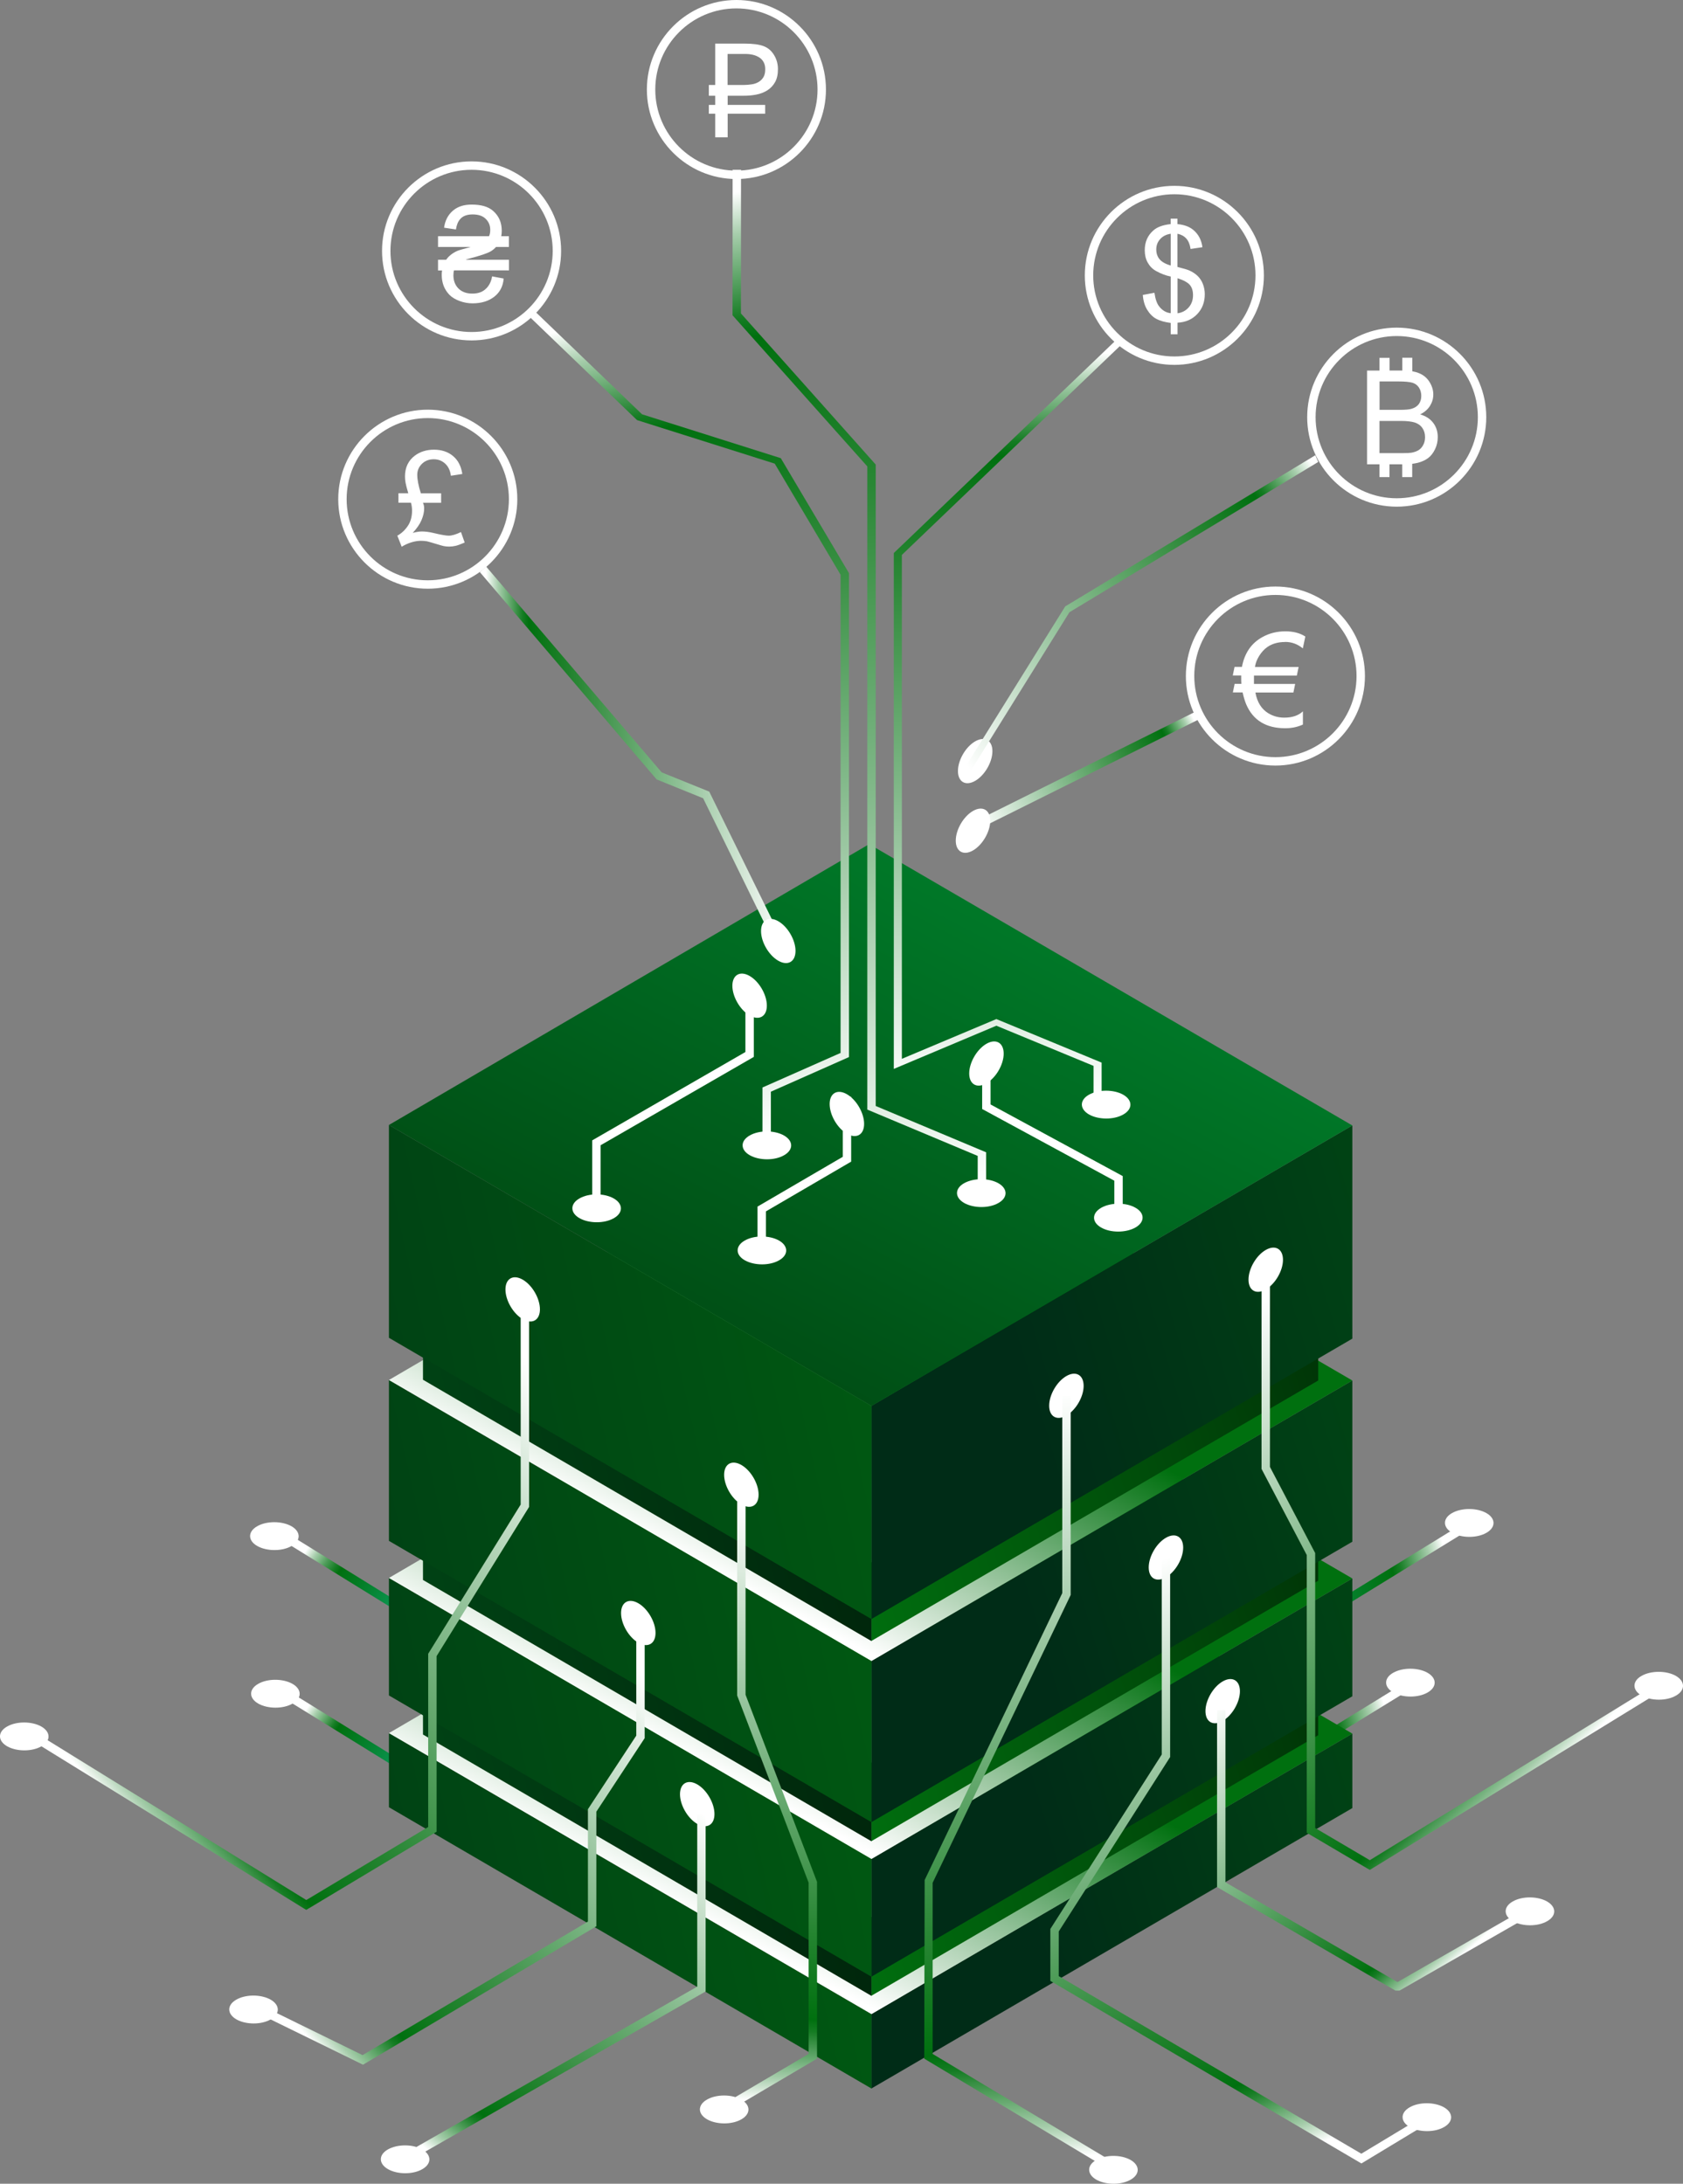 <?xml version="1.0" encoding="UTF-8"?>
<svg id="Layer_1" data-name="Layer 1" xmlns="http://www.w3.org/2000/svg" xmlns:xlink="http://www.w3.org/1999/xlink" viewBox="0 0 200.18 259.8">
  <rect x="0" y="0" width="200.18" height="259.8" fill="#808080" stroke="none"/>
  <defs>
    <style>
      .cls-1 {
        fill: url(#linear-gradient-2);
      }

      .cls-2 {
        fill: #fff;
      }

      .cls-3 {
        fill: url(#linear-gradient-17);
      }

      .cls-4 {
        fill: url(#linear-gradient-15);
      }

      .cls-5 {
        fill: url(#linear-gradient-18);
      }

      .cls-6 {
        fill: url(#linear-gradient-28);
      }

      .cls-7 {
        fill: url(#linear-gradient-14);
      }

      .cls-8 {
        fill: url(#linear-gradient-36);
      }

      .cls-9 {
        fill: url(#linear-gradient-20);
      }

      .cls-10 {
        fill: url(#linear-gradient-6);
      }

      .cls-11 {
        fill: url(#linear-gradient-35);
      }

      .cls-12 {
        fill: url(#linear-gradient-32);
      }

      .cls-13 {
        fill: url(#linear-gradient-11);
      }

      .cls-14 {
        fill: url(#linear-gradient-10);
      }

      .cls-15 {
        fill: url(#linear-gradient-16);
      }

      .cls-16 {
        fill: url(#linear-gradient-31);
      }

      .cls-17 {
        fill: url(#linear-gradient-21);
      }

      .cls-18 {
        fill: url(#linear-gradient-25);
      }

      .cls-19 {
        fill: url(#linear-gradient-5);
      }

      .cls-20 {
        fill: url(#linear-gradient-34);
      }

      .cls-21 {
        fill: url(#linear-gradient-7);
      }

      .cls-22 {
        fill: url(#linear-gradient-24);
      }

      .cls-23 {
        fill: url(#linear-gradient-9);
      }

      .cls-24 {
        fill: url(#linear-gradient-22);
      }

      .cls-25 {
        fill: url(#linear-gradient-3);
      }

      .cls-26 {
        fill: url(#linear-gradient);
      }

      .cls-27 {
        fill: url(#linear-gradient-27);
      }

      .cls-28 {
        fill: url(#linear-gradient-33);
      }

      .cls-29 {
        fill: url(#linear-gradient-29);
      }

      .cls-30 {
        fill: url(#linear-gradient-30);
      }

      .cls-31 {
        fill: url(#linear-gradient-23);
      }

      .cls-32 {
        fill: url(#linear-gradient-19);
      }

      .cls-33 {
        fill: url(#linear-gradient-4);
      }

      .cls-34 {
        fill: url(#linear-gradient-8);
      }

      .cls-35 {
        fill: url(#linear-gradient-12);
      }

      .cls-36 {
        fill: url(#linear-gradient-13);
      }

      .cls-37 {
        fill: url(#linear-gradient-26);
      }
    </style>
    <linearGradient id="linear-gradient" x1="166.24" y1="159.05" x2="120.41" y2="170.89" gradientUnits="userSpaceOnUse">
      <stop offset=".02" stop-color="#fff"/>
      <stop offset=".06" stop-color="#a6cdab"/>
      <stop offset=".11" stop-color="#4d9b58"/>
      <stop offset=".14" stop-color="#157c23"/>
      <stop offset=".16" stop-color="#00700f"/>
      <stop offset=".31" stop-color="#068433"/>
      <stop offset=".63" stop-color="#16b78e"/>
      <stop offset="1" stop-color="#2af6ff"/>
    </linearGradient>
    <linearGradient id="linear-gradient-2" x1="159.24" y1="178.05" x2="113.41" y2="189.89" gradientUnits="userSpaceOnUse">
      <stop offset=".02" stop-color="#fff"/>
      <stop offset=".06" stop-color="#a6cdab"/>
      <stop offset=".11" stop-color="#4d9b58"/>
      <stop offset=".14" stop-color="#157c23"/>
      <stop offset=".16" stop-color="#00700f"/>
      <stop offset=".31" stop-color="#068433"/>
      <stop offset=".63" stop-color="#16b78e"/>
      <stop offset="1" stop-color="#2af6ff"/>
    </linearGradient>
    <linearGradient id="linear-gradient-3" x1="56.7" y1="153.15" x2="82.7" y2="170.65" gradientUnits="userSpaceOnUse">
      <stop offset=".02" stop-color="#fff"/>
      <stop offset=".06" stop-color="#a6cdab"/>
      <stop offset=".11" stop-color="#4d9b58"/>
      <stop offset=".15" stop-color="#157c23"/>
      <stop offset=".17" stop-color="#00700f"/>
      <stop offset=".31" stop-color="#068433"/>
      <stop offset=".63" stop-color="#16b78e"/>
      <stop offset="1" stop-color="#2af6ff"/>
    </linearGradient>
    <linearGradient id="linear-gradient-4" x1="56.83" y1="171.9" x2="82.83" y2="189.4" gradientUnits="userSpaceOnUse">
      <stop offset=".02" stop-color="#fff"/>
      <stop offset=".06" stop-color="#a6cdab"/>
      <stop offset=".11" stop-color="#4d9b58"/>
      <stop offset=".14" stop-color="#157c23"/>
      <stop offset=".16" stop-color="#00700f"/>
      <stop offset=".31" stop-color="#068433"/>
      <stop offset=".63" stop-color="#16b78e"/>
      <stop offset="1" stop-color="#2af6ff"/>
    </linearGradient>
    <linearGradient id="linear-gradient-5" x1="122.89" y1="230.16" x2="245.93" y2="193.32" gradientUnits="userSpaceOnUse">
      <stop offset="0" stop-color="#002c17"/>
      <stop offset="1" stop-color="#00700f"/>
    </linearGradient>
    <linearGradient id="linear-gradient-6" x1="-4.19" y1="245.08" x2="157.63" y2="208.8" gradientUnits="userSpaceOnUse">
      <stop offset="0" stop-color="#002c17"/>
      <stop offset="1" stop-color="#00700f"/>
    </linearGradient>
    <linearGradient id="linear-gradient-7" x1="154.32" y1="109.46" x2="90.14" y2="231.77" gradientUnits="userSpaceOnUse">
      <stop offset=".74" stop-color="#00700f"/>
      <stop offset=".88" stop-color="#8cbe93"/>
      <stop offset="1" stop-color="#fff"/>
    </linearGradient>
    <linearGradient id="linear-gradient-8" x1="94.17" y1="228.06" x2="209.09" y2="193.65" gradientUnits="userSpaceOnUse">
      <stop offset=".03" stop-color="#00700f"/>
      <stop offset=".37" stop-color="#004c0a"/>
      <stop offset="1" stop-color="#000"/>
    </linearGradient>
    <linearGradient id="linear-gradient-9" x1="3.06" y1="233.81" x2="154.2" y2="199.93" gradientUnits="userSpaceOnUse">
      <stop offset=".04" stop-color="#00591c"/>
      <stop offset=".26" stop-color="#004917"/>
      <stop offset=".69" stop-color="#00210a"/>
      <stop offset="1" stop-color="#000"/>
    </linearGradient>
    <linearGradient id="linear-gradient-10" x1="122.68" y1="214.34" x2="248.44" y2="176.69" gradientUnits="userSpaceOnUse">
      <stop offset="0" stop-color="#002c17"/>
      <stop offset="1" stop-color="#00700f"/>
    </linearGradient>
    <linearGradient id="linear-gradient-11" x1="-5.95" y1="229.59" x2="159.47" y2="192.51" gradientUnits="userSpaceOnUse">
      <stop offset="0" stop-color="#002c17"/>
      <stop offset="1" stop-color="#00700f"/>
    </linearGradient>
    <linearGradient id="linear-gradient-12" x1="154.32" y1="91.01" x2="90.14" y2="213.31" gradientUnits="userSpaceOnUse">
      <stop offset=".74" stop-color="#00700f"/>
      <stop offset=".9" stop-color="#9ec8a3"/>
      <stop offset="1" stop-color="#fff"/>
    </linearGradient>
    <linearGradient id="linear-gradient-13" x1="94.17" y1="209.67" x2="209.09" y2="175.26" gradientUnits="userSpaceOnUse">
      <stop offset=".03" stop-color="#00700f"/>
      <stop offset=".37" stop-color="#004c0a"/>
      <stop offset="1" stop-color="#000"/>
    </linearGradient>
    <linearGradient id="linear-gradient-14" x1="3.06" y1="215.43" x2="154.2" y2="181.54" gradientUnits="userSpaceOnUse">
      <stop offset=".04" stop-color="#00591c"/>
      <stop offset=".26" stop-color="#004917"/>
      <stop offset=".69" stop-color="#00210a"/>
      <stop offset="1" stop-color="#000"/>
    </linearGradient>
    <linearGradient id="linear-gradient-15" x1="122.47" y1="193.44" x2="250.95" y2="154.97" gradientUnits="userSpaceOnUse">
      <stop offset="0" stop-color="#002c17"/>
      <stop offset="1" stop-color="#00700f"/>
    </linearGradient>
    <linearGradient id="linear-gradient-16" x1="-7.72" y1="209.02" x2="161.31" y2="171.13" gradientUnits="userSpaceOnUse">
      <stop offset="0" stop-color="#002c17"/>
      <stop offset="1" stop-color="#00700f"/>
    </linearGradient>
    <linearGradient id="linear-gradient-17" x1="154.32" y1="67.46" x2="90.14" y2="189.76" gradientUnits="userSpaceOnUse">
      <stop offset=".74" stop-color="#00700f"/>
      <stop offset=".9" stop-color="#9ec8a3"/>
      <stop offset="1" stop-color="#fff"/>
    </linearGradient>
    <linearGradient id="linear-gradient-18" x1="94.17" y1="185.85" x2="209.09" y2="151.44" gradientUnits="userSpaceOnUse">
      <stop offset=".03" stop-color="#00700f"/>
      <stop offset=".37" stop-color="#004c0a"/>
      <stop offset="1" stop-color="#000"/>
    </linearGradient>
    <linearGradient id="linear-gradient-19" x1="3.06" y1="191.61" x2="154.2" y2="157.72" gradientUnits="userSpaceOnUse">
      <stop offset=".04" stop-color="#00591c"/>
      <stop offset=".26" stop-color="#004917"/>
      <stop offset=".69" stop-color="#00210a"/>
      <stop offset="1" stop-color="#000"/>
    </linearGradient>
    <linearGradient id="linear-gradient-20" x1="122.23" y1="166.26" x2="253.97" y2="126.81" gradientUnits="userSpaceOnUse">
      <stop offset="0" stop-color="#002c17"/>
      <stop offset="1" stop-color="#00700f"/>
    </linearGradient>
    <linearGradient id="linear-gradient-21" x1="-9.83" y1="182.24" x2="163.52" y2="143.38" gradientUnits="userSpaceOnUse">
      <stop offset="0" stop-color="#002c17"/>
      <stop offset="1" stop-color="#00700f"/>
    </linearGradient>
    <linearGradient id="linear-gradient-22" x1="128.96" y1="85.44" x2="79.11" y2="180.44" gradientUnits="userSpaceOnUse">
      <stop offset=".14" stop-color="#007f2b"/>
      <stop offset="1" stop-color="#003f0e"/>
    </linearGradient>
    <linearGradient id="linear-gradient-23" x1="122.09" y1="258.78" x2="116.09" y2="166.28" gradientUnits="userSpaceOnUse">
      <stop offset=".02" stop-color="#fff"/>
      <stop offset=".06" stop-color="#a6cdab"/>
      <stop offset=".11" stop-color="#4d9b58"/>
      <stop offset=".14" stop-color="#157c23"/>
      <stop offset=".16" stop-color="#00700f"/>
      <stop offset=".3" stop-color="#248430"/>
      <stop offset=".6" stop-color="#7fb787"/>
      <stop offset="1" stop-color="#fff"/>
    </linearGradient>
    <linearGradient id="linear-gradient-24" x1="152.92" y1="258.33" x2="124.55" y2="191.27" gradientUnits="userSpaceOnUse">
      <stop offset=".02" stop-color="#fff"/>
      <stop offset=".06" stop-color="#a6cdab"/>
      <stop offset=".11" stop-color="#4d9b58"/>
      <stop offset=".14" stop-color="#157c23"/>
      <stop offset=".16" stop-color="#00700f"/>
      <stop offset=".3" stop-color="#248430"/>
      <stop offset=".6" stop-color="#7fb787"/>
      <stop offset="1" stop-color="#fff"/>
    </linearGradient>
    <linearGradient id="linear-gradient-25" x1="16.77" y1="221.27" x2="72.6" y2="173.27" gradientUnits="userSpaceOnUse">
      <stop offset=".02" stop-color="#fff"/>
      <stop offset=".06" stop-color="#a6cdab"/>
      <stop offset=".11" stop-color="#4d9b58"/>
      <stop offset=".14" stop-color="#157c23"/>
      <stop offset=".16" stop-color="#00700f"/>
      <stop offset=".3" stop-color="#248430"/>
      <stop offset=".6" stop-color="#7fb787"/>
      <stop offset="1" stop-color="#fff"/>
    </linearGradient>
    <linearGradient id="linear-gradient-26" x1="36.57" y1="244.16" x2="81.3" y2="204.53" gradientUnits="userSpaceOnUse">
      <stop offset=".02" stop-color="#fff"/>
      <stop offset=".06" stop-color="#a6cdab"/>
      <stop offset=".11" stop-color="#4d9b58"/>
      <stop offset=".14" stop-color="#157c23"/>
      <stop offset=".16" stop-color="#00700f"/>
      <stop offset=".3" stop-color="#248430"/>
      <stop offset=".6" stop-color="#7fb787"/>
      <stop offset="1" stop-color="#fff"/>
    </linearGradient>
    <linearGradient id="linear-gradient-27" x1="89.6" y1="251.35" x2="94.71" y2="179.39" gradientUnits="userSpaceOnUse">
      <stop offset=".02" stop-color="#fff"/>
      <stop offset=".06" stop-color="#a6cdab"/>
      <stop offset=".11" stop-color="#4d9b58"/>
      <stop offset=".14" stop-color="#157c23"/>
      <stop offset=".16" stop-color="#00700f"/>
      <stop offset=".3" stop-color="#248430"/>
      <stop offset=".6" stop-color="#7fb787"/>
      <stop offset="1" stop-color="#fff"/>
    </linearGradient>
    <linearGradient id="linear-gradient-28" x1="54.74" y1="260.36" x2="88.24" y2="219.53" gradientUnits="userSpaceOnUse">
      <stop offset=".02" stop-color="#fff"/>
      <stop offset=".06" stop-color="#a6cdab"/>
      <stop offset=".11" stop-color="#4d9b58"/>
      <stop offset=".14" stop-color="#157c23"/>
      <stop offset=".16" stop-color="#00700f"/>
      <stop offset=".3" stop-color="#248430"/>
      <stop offset=".6" stop-color="#7fb787"/>
      <stop offset="1" stop-color="#fff"/>
    </linearGradient>
    <linearGradient id="linear-gradient-29" x1="183.4" y1="214.39" x2="136.74" y2="168.22" gradientUnits="userSpaceOnUse">
      <stop offset=".02" stop-color="#fff"/>
      <stop offset=".06" stop-color="#a6cdab"/>
      <stop offset=".11" stop-color="#4d9b58"/>
      <stop offset=".14" stop-color="#157c23"/>
      <stop offset=".16" stop-color="#00700f"/>
      <stop offset=".3" stop-color="#248430"/>
      <stop offset=".6" stop-color="#7fb787"/>
      <stop offset="1" stop-color="#fff"/>
    </linearGradient>
    <linearGradient id="linear-gradient-30" x1="171.81" y1="235.72" x2="143.31" y2="203.84" gradientUnits="userSpaceOnUse">
      <stop offset=".02" stop-color="#fff"/>
      <stop offset=".06" stop-color="#a6cdab"/>
      <stop offset=".11" stop-color="#4d9b58"/>
      <stop offset=".14" stop-color="#157c23"/>
      <stop offset=".16" stop-color="#00700f"/>
      <stop offset=".3" stop-color="#248430"/>
      <stop offset=".6" stop-color="#7fb787"/>
      <stop offset="1" stop-color="#fff"/>
    </linearGradient>
    <linearGradient id="linear-gradient-31" x1="90.44" y1="19.81" x2="112.33" y2="141.99" gradientUnits="userSpaceOnUse">
      <stop offset=".02" stop-color="#fff"/>
      <stop offset=".06" stop-color="#a6cdab"/>
      <stop offset=".11" stop-color="#4d9b58"/>
      <stop offset=".14" stop-color="#157c23"/>
      <stop offset=".16" stop-color="#00700f"/>
      <stop offset=".3" stop-color="#248430"/>
      <stop offset=".6" stop-color="#7fb787"/>
      <stop offset="1" stop-color="#fff"/>
    </linearGradient>
    <linearGradient id="linear-gradient-32" x1="120.43" y1="39.84" x2="117.7" y2="130.02" gradientUnits="userSpaceOnUse">
      <stop offset=".02" stop-color="#fff"/>
      <stop offset=".06" stop-color="#a6cdab"/>
      <stop offset=".11" stop-color="#4d9b58"/>
      <stop offset=".14" stop-color="#157c23"/>
      <stop offset=".16" stop-color="#00700f"/>
      <stop offset=".3" stop-color="#248430"/>
      <stop offset=".6" stop-color="#7fb787"/>
      <stop offset="1" stop-color="#fff"/>
    </linearGradient>
    <linearGradient id="linear-gradient-33" x1="77.75" y1="34.7" x2="100.64" y2="133.12" gradientUnits="userSpaceOnUse">
      <stop offset=".02" stop-color="#fff"/>
      <stop offset=".06" stop-color="#a6cdab"/>
      <stop offset=".11" stop-color="#4d9b58"/>
      <stop offset=".14" stop-color="#157c23"/>
      <stop offset=".16" stop-color="#00700f"/>
      <stop offset=".3" stop-color="#248430"/>
      <stop offset=".6" stop-color="#7fb787"/>
      <stop offset="1" stop-color="#fff"/>
    </linearGradient>
    <linearGradient id="linear-gradient-34" x1="57.07" y1="90.37" x2="93.54" y2="90.37" gradientUnits="userSpaceOnUse">
      <stop offset=".02" stop-color="#fff"/>
      <stop offset=".06" stop-color="#a6cdab"/>
      <stop offset=".11" stop-color="#4d9b58"/>
      <stop offset=".14" stop-color="#157c23"/>
      <stop offset=".16" stop-color="#00700f"/>
      <stop offset=".3" stop-color="#248430"/>
      <stop offset=".6" stop-color="#7fb787"/>
      <stop offset="1" stop-color="#fff"/>
    </linearGradient>
    <linearGradient id="linear-gradient-35" x1="142.44" y1="85.1" x2="116.44" y2="98.1" gradientTransform="translate(54.38 -48.11) rotate(26.47)" gradientUnits="userSpaceOnUse">
      <stop offset=".02" stop-color="#fff"/>
      <stop offset=".06" stop-color="#a6cdab"/>
      <stop offset=".11" stop-color="#4d9b58"/>
      <stop offset=".14" stop-color="#157c23"/>
      <stop offset=".16" stop-color="#00700f"/>
      <stop offset=".3" stop-color="#248430"/>
      <stop offset=".6" stop-color="#7fb787"/>
      <stop offset="1" stop-color="#fff"/>
    </linearGradient>
    <linearGradient id="linear-gradient-36" x1="157.5" y1="55.24" x2="112.8" y2="88.13" gradientUnits="userSpaceOnUse">
      <stop offset=".02" stop-color="#fff"/>
      <stop offset=".06" stop-color="#a6cdab"/>
      <stop offset=".11" stop-color="#4d9b58"/>
      <stop offset=".14" stop-color="#157c23"/>
      <stop offset=".16" stop-color="#00700f"/>
      <stop offset=".3" stop-color="#248430"/>
      <stop offset=".6" stop-color="#7fb787"/>
      <stop offset="1" stop-color="#fff"/>
    </linearGradient>
  </defs>
  <polygon class="cls-26" points="140.39 203.1 132.89 198.68 132.89 165.64 127.51 155.39 127.51 131.68 128.51 131.68 128.51 155.14 133.89 165.39 133.89 198.1 140.38 201.93 173.62 181.5 174.14 182.35 140.39 203.1"/>
  <path class="cls-2" d="m176.8,182.36c-1.12.65-2.95.64-4.08,0-1.13-.65-1.14-1.71-.01-2.35s2.95-.64,4.08,0,1.14,1.71.01,2.35Z"/>
  <polygon class="cls-1" points="133.39 222.1 125.89 217.68 125.89 184.64 120.51 174.39 120.51 150.68 121.51 150.68 121.51 174.14 126.89 184.39 126.89 217.1 133.38 220.93 166.62 200.5 167.14 201.35 133.39 222.1"/>
  <path class="cls-2" d="m169.8,201.36c-1.12.65-2.95.64-4.08,0-1.13-.65-1.14-1.71-.01-2.35s2.95-.64,4.08,0,1.14,1.71.01,2.35Z"/>
  <polygon class="cls-25" points="66.18 203.39 65.92 203.23 33.87 183.43 34.4 182.57 66.18 202.22 80.68 193.52 80.68 172.91 91.68 155.16 91.68 131.72 92.68 131.72 92.68 155.45 81.68 173.2 81.68 194.09 66.18 203.39"/>
  <path class="cls-2" d="m34.68,183.93c-1.12.65-2.95.64-4.08,0s-1.14-1.71-.01-2.35c1.12-.65,2.95-.64,4.08,0,1.13.65,1.14,1.71.01,2.35Z"/>
  <polygon class="cls-33" points="66.3 222.14 66.04 221.98 34 202.18 34.52 201.32 66.31 220.97 80.8 212.27 80.8 191.66 91.8 173.91 91.8 150.47 92.8 150.47 92.8 174.2 81.8 191.95 81.8 212.84 66.3 222.14"/>
  <path class="cls-2" d="m34.8,202.68c-1.12.65-2.95.64-4.08,0s-1.14-1.71-.01-2.35c1.12-.65,2.95-.64,4.08,0,1.13.65,1.14,1.71.01,2.35Z"/>
  <polygon class="cls-19" points="103.63 239.62 103.63 248.48 160.85 215.11 160.85 206.25 103.63 239.62"/>
  <polygon class="cls-10" points="103.66 239.62 103.66 248.48 46.26 215.01 46.26 206.19 103.66 239.62"/>
  <polygon class="cls-21" points="46.26 206.19 103.66 239.62 160.85 206.25 103.38 172.78 46.26 206.19"/>
  <polygon class="cls-34" points="103.62 228.1 103.62 237.45 156.79 206.44 156.79 197.09 103.62 228.1"/>
  <polygon class="cls-23" points="103.65 228.1 103.65 237.45 50.31 206.36 50.31 197.03 103.65 228.1"/>
  <polygon class="cls-14" points="103.63 221.16 103.63 235.18 160.85 201.81 160.85 187.79 103.63 221.16"/>
  <polygon class="cls-13" points="103.66 221.16 103.66 235.18 46.26 201.71 46.26 187.73 103.66 221.16"/>
  <polygon class="cls-35" points="46.26 187.73 103.66 221.16 160.85 187.79 103.38 154.32 46.26 187.73"/>
  <polygon class="cls-36" points="103.62 209.71 103.62 219.06 156.79 188.06 156.79 178.7 103.62 209.71"/>
  <polygon class="cls-7" points="103.65 209.71 103.65 219.06 50.31 187.97 50.31 178.64 103.65 209.71"/>
  <polygon class="cls-4" points="103.63 197.61 103.63 216.79 160.85 183.42 160.85 164.24 103.63 197.61"/>
  <polygon class="cls-15" points="103.66 197.61 103.66 216.79 46.26 183.32 46.26 164.18 103.66 197.61"/>
  <polygon class="cls-3" points="46.26 164.18 103.66 197.61 160.85 164.24 103.38 130.78 46.26 164.18"/>
  <polygon class="cls-5" points="103.62 185.89 103.62 195.24 156.79 164.24 156.79 154.88 103.62 185.89"/>
  <polygon class="cls-32" points="103.65 185.89 103.65 195.24 50.31 164.15 50.31 154.82 103.65 185.89"/>
  <polygon class="cls-9" points="103.63 167.27 103.63 192.63 160.85 159.26 160.85 133.9 103.63 167.27"/>
  <polygon class="cls-17" points="103.66 167.27 103.66 192.63 46.26 159.16 46.26 133.84 103.66 167.27"/>
  <polygon class="cls-24" points="46.26 133.84 103.66 167.27 160.85 133.9 103.38 100.43 46.26 133.84"/>
  <path class="cls-2" d="m64.22,155.77c0,1.3-.92,1.82-2.05,1.17-1.13-.65-2.05-2.23-2.05-3.53s.92-1.82,2.05-1.17c1.13.65,2.05,2.23,2.05,3.53Z"/>
  <path class="cls-2" d="m128.89,164.88c0,1.3-.92,2.88-2.05,3.53-1.13.65-2.05.13-2.05-1.17s.92-2.88,2.05-3.53c1.13-.65,2.05-.13,2.05,1.17Z"/>
  <path class="cls-2" d="m147.48,201.21c0,1.3-.92,2.88-2.05,3.53-1.13.65-2.05.13-2.05-1.17s.92-2.88,2.05-3.53c1.13-.65,2.05-.13,2.05,1.17Z"/>
  <polygon class="cls-31" points="130.89 257.49 109.93 244.92 109.98 223.67 126.35 189.53 126.35 166.06 127.35 166.06 127.35 189.75 127.3 189.86 110.93 224 110.93 244.36 131.4 256.63 130.89 257.49"/>
  <path class="cls-2" d="m140.73,184.12c0,1.3-.92,2.88-2.05,3.53-1.13.65-2.05.13-2.05-1.17s.92-2.88,2.05-3.53c1.13-.65,2.05-.13,2.05,1.17Z"/>
  <polygon class="cls-22" points="161.93 257.39 124.93 235.67 124.93 229.49 125.01 229.37 138.18 208.74 138.18 185.31 139.18 185.31 139.18 209.04 139.1 209.16 125.93 229.79 125.93 235.1 161.92 256.23 168.58 252.21 169.09 253.06 161.93 257.39"/>
  <polygon class="cls-18" points="36.43 227.22 36.17 227.07 4.12 207.26 4.65 206.41 36.43 226.05 50.93 217.36 50.93 196.75 61.93 179 61.93 155.56 62.93 155.56 62.93 179.28 51.93 197.03 51.93 217.92 36.43 227.22"/>
  <path class="cls-2" d="m4.93,207.76c-1.12.65-2.95.64-4.08,0-1.13-.65-1.14-1.71-.01-2.35,1.12-.65,2.95-.64,4.08,0,1.13.65,1.14,1.71.01,2.35Z"/>
  <path class="cls-2" d="m77.97,194.27c0,1.3-.92,1.82-2.05,1.17-1.13-.65-2.05-2.23-2.05-3.53s.92-1.82,2.05-1.17c1.13.65,2.05,2.23,2.05,3.53Z"/>
  <polygon class="cls-37" points="43.18 245.64 30.69 239.52 31.12 238.62 43.13 244.5 69.93 228.61 69.93 215.24 75.68 206.49 75.68 194.06 76.68 194.06 76.68 206.79 70.93 215.54 70.93 229.17 70.69 229.32 43.18 245.64"/>
  <path class="cls-2" d="m32.2,240.25c-1.12.65-2.95.64-4.08,0-1.13-.65-1.14-1.71-.01-2.35,1.12-.65,2.95-.64,4.08,0,1.13.65,1.14,1.71.01,2.35Z"/>
  <path class="cls-2" d="m90.23,177.82c0,1.3-.92,1.82-2.05,1.17-1.13-.65-2.05-2.23-2.05-3.53s.92-1.82,2.05-1.17c1.13.65,2.05,2.23,2.05,3.53Z"/>
  <path class="cls-2" d="m84.98,215.82c0,1.3-.92,1.82-2.05,1.17-1.13-.65-2.05-2.23-2.05-3.53s.92-1.82,2.05-1.17c1.13.65,2.05,2.23,2.05,3.53Z"/>
  <polygon class="cls-27" points="86.64 251.14 86.13 250.28 96.18 244.36 96.18 223.98 87.68 201.72 87.68 178.14 88.68 178.14 88.68 201.63 97.18 223.89 97.18 244.92 86.64 251.14"/>
  <path class="cls-2" d="m88.18,252.14c-1.12.65-2.95.64-4.08,0-1.13-.65-1.14-1.71-.01-2.35,1.12-.65,2.95-.64,4.08,0,1.13.65,1.14,1.71.01,2.35Z"/>
  <polygon class="cls-6" points="48.68 257.07 48.18 256.2 82.93 236.35 82.93 215.89 83.93 215.89 83.93 236.93 83.68 237.07 48.68 257.07"/>
  <path class="cls-2" d="m50.23,258.07c-1.12.65-2.95.64-4.08,0-1.13-.65-1.14-1.71-.01-2.35s2.95-.64,4.08,0c1.13.65,1.14,1.71.01,2.35Z"/>
  <path class="cls-2" d="m134.48,259.32c-1.12.65-2.95.64-4.08,0-1.13-.65-1.14-1.71-.01-2.35s2.95-.64,4.08,0c1.13.65,1.14,1.71.01,2.35Z"/>
  <path class="cls-2" d="m184.02,228.57c-1.12.65-2.95.64-4.08,0-1.13-.65-1.14-1.71-.01-2.35,1.12-.65,2.95-.64,4.08,0,1.13.65,1.14,1.71.01,2.35Z"/>
  <path class="cls-2" d="m171.76,253.06c-1.12.65-2.95.64-4.08,0s-1.14-1.71-.01-2.35c1.12-.65,2.95-.64,4.08,0,1.13.65,1.14,1.71.01,2.35Z"/>
  <path class="cls-2" d="m152.6,149.88c0,1.3-.92,2.88-2.05,3.53-1.13.65-2.05.13-2.05-1.17s.92-2.88,2.05-3.53c1.13-.65,2.05-.13,2.05,1.17Z"/>
  <polygon class="cls-29" points="162.93 222.47 155.43 218.05 155.43 185.01 150.05 174.76 150.05 151.06 151.05 151.06 151.05 174.52 156.43 184.77 156.43 217.48 162.93 221.31 196.16 200.87 196.68 201.73 162.93 222.47"/>
  <path class="cls-2" d="m199.34,201.73c-1.12.65-2.95.64-4.08,0-1.13-.65-1.14-1.71-.01-2.35s2.95-.64,4.08,0c1.13.65,1.14,1.71.01,2.35Z"/>
  <polygon class="cls-30" points="181.72 228.07 181.23 227.2 166.22 235.81 145.76 223.94 145.76 203.47 144.76 203.47 144.76 224.51 165.97 236.82 166.47 236.82 181.72 228.07"/>
  <polygon class="cls-16" points="117.29 142.12 116.29 142.12 116.29 137.52 103.16 132.01 103.16 55.49 87.13 37.51 87.14 20.2 88.14 20.2 88.13 37.29 104.16 55.27 104.16 131.58 117.29 137.09 117.29 142.12"/>
  <polygon class="cls-12" points="131.03 130.24 130.07 130.24 130.07 126.81 118.51 122.03 106.31 127.17 106.31 65.8 106.4 65.71 132.82 40.39 133.59 40.8 107.27 66.02 107.27 125.97 118.51 121.24 131.03 126.42 131.03 130.24"/>
  <polygon class="cls-28" points="91.69 135.89 90.69 135.89 90.69 129.38 99.98 125.27 99.98 68.38 92.15 55.16 75.77 49.98 63.02 37.72 63.78 37.19 76.37 49.29 92.87 54.51 100.98 68.19 100.98 125.76 91.69 129.88 91.69 135.89"/>
  <polygon class="cls-20" points="92.64 113.34 83.63 94.97 78.1 92.73 57.07 68.06 57.83 67.41 78.7 91.89 84.36 94.18 93.54 112.9 92.64 113.34"/>
  <path class="cls-2" d="m151.7,91.08c-5.87,0-10.65-4.78-10.65-10.65s4.78-10.65,10.65-10.65,10.65,4.78,10.65,10.65-4.78,10.65-10.65,10.65Zm0-20.3c-5.32,0-9.65,4.33-9.65,9.65s4.33,9.65,9.65,9.65,9.65-4.33,9.65-9.65-4.33-9.65-9.65-9.65Z"/>
  <path class="cls-2" d="m56.09,40.5c-5.87,0-10.65-4.78-10.65-10.65s4.78-10.65,10.65-10.65,10.65,4.78,10.65,10.65-4.78,10.65-10.65,10.65Zm0-20.3c-5.32,0-9.65,4.33-9.65,9.65s4.33,9.65,9.65,9.65,9.65-4.33,9.65-9.65-4.33-9.65-9.65-9.65Z"/>
  <path class="cls-2" d="m50.88,70.04c-5.87,0-10.65-4.78-10.65-10.65s4.78-10.65,10.65-10.65,10.65,4.78,10.65,10.65-4.78,10.65-10.65,10.65Zm0-20.3c-5.32,0-9.65,4.33-9.65,9.65s4.33,9.65,9.65,9.65,9.65-4.33,9.65-9.65-4.33-9.65-9.65-9.65Z"/>
  <path class="cls-2" d="m87.59,21.3c-5.87,0-10.65-4.78-10.65-10.65S81.72,0,87.59,0s10.65,4.78,10.65,10.65-4.78,10.65-10.65,10.65Zm0-20.3c-5.32,0-9.65,4.33-9.65,9.65s4.33,9.65,9.65,9.65,9.65-4.33,9.65-9.65-4.33-9.65-9.65-9.65Z"/>
  <path class="cls-2" d="m139.68,43.41c-5.87,0-10.65-4.78-10.65-10.65s4.78-10.65,10.65-10.65,10.65,4.78,10.65,10.65-4.78,10.65-10.65,10.65Zm0-20.3c-5.32,0-9.65,4.33-9.65,9.65s4.33,9.65,9.65,9.65,9.65-4.33,9.65-9.65-4.33-9.65-9.65-9.65Z"/>
  <path class="cls-2" d="m166.13,60.28c-5.87,0-10.65-4.78-10.65-10.65s4.78-10.65,10.65-10.65,10.65,4.78,10.65,10.65-4.78,10.65-10.65,10.65Zm0-20.3c-5.32,0-9.65,4.33-9.65,9.65s4.33,9.65,9.65,9.65,9.65-4.33,9.65-9.65-4.33-9.65-9.65-9.65Z"/>
  <path class="cls-2" d="m118.76,143.12c-1.12.65-2.95.64-4.08,0-1.13-.65-1.14-1.71-.01-2.35s2.95-.64,4.08,0c1.13.65,1.14,1.71.01,2.35Z"/>
  <path class="cls-2" d="m133.61,132.59c-1.12.65-2.95.64-4.08,0-1.13-.65-1.14-1.71-.01-2.35s2.95-.64,4.08,0c1.13.65,1.14,1.71.01,2.35Z"/>
  <rect class="cls-11" x="115.09" y="91.07" width="28.8" height="1" transform="translate(-27.24 67.3) rotate(-26.47)"/>
  <path class="cls-2" d="m93.26,137.44c-1.12.65-2.95.64-4.08,0s-1.14-1.71-.01-2.35c1.12-.65,2.95-.64,4.08,0,1.13.65,1.14,1.71.01,2.35Z"/>
  <polygon class="cls-2" points="91.1 148.38 90.1 148.38 90.1 143.55 100.24 137.63 100.24 130.49 101.24 130.49 101.24 138.2 91.1 144.12 91.1 148.38"/>
  <path class="cls-2" d="m92.67,149.94c-1.12.65-2.95.64-4.08,0s-1.14-1.71-.01-2.35c1.12-.65,2.95-.64,4.08,0,1.13.65,1.14,1.71.01,2.35Z"/>
  <path class="cls-2" d="m102.78,133.71c0,1.3-.92,1.82-2.05,1.17-1.13-.65-2.05-2.23-2.05-3.53s.92-1.82,2.05-1.17c1.13.65,2.05,2.23,2.05,3.53Z"/>
  <polygon class="cls-2" points="133.54 144.48 132.54 144.48 132.54 140.47 116.82 131.94 116.82 124.66 117.82 124.66 117.82 131.4 133.54 139.92 133.54 144.48"/>
  <path class="cls-2" d="m130.97,146.04c1.12.65,2.95.64,4.08,0s1.14-1.71.01-2.35c-1.12-.65-2.95-.64-4.08,0-1.13.65-1.14,1.71-.01,2.35Z"/>
  <path class="cls-2" d="m115.28,127.71c0,1.3.92,1.82,2.05,1.17,1.13-.65,2.05-2.23,2.05-3.53s-.92-1.82-2.05-1.17c-1.13.65-2.05,2.23-2.05,3.53Z"/>
  <polygon class="cls-2" points="71.44 143.37 70.44 143.37 70.44 135.67 88.66 125.16 88.66 119.65 89.66 119.65 89.66 125.74 71.44 136.25 71.44 143.37"/>
  <path class="cls-2" d="m73.01,144.93c-1.12.65-2.95.64-4.08,0s-1.14-1.71-.01-2.35c1.12-.65,2.95-.64,4.08,0,1.13.65,1.14,1.71.01,2.35Z"/>
  <path class="cls-2" d="m91.21,119.64c0,1.3-.92,1.82-2.05,1.17-1.13-.65-2.05-2.23-2.05-3.53s.92-1.82,2.05-1.17c1.13.65,2.05,2.23,2.05,3.53Z"/>
  <path class="cls-2" d="m94.62,113.13c0,1.3-.92,1.82-2.05,1.17-1.13-.65-2.05-2.23-2.05-3.53s.92-1.82,2.05-1.17c1.13.65,2.05,2.23,2.05,3.53Z"/>
  <path class="cls-2" d="m118.04,89.37c0,1.3-.92,2.88-2.05,3.53-1.13.65-2.05.13-2.05-1.17s.92-2.88,2.05-3.53c1.13-.65,2.05-.13,2.05,1.17Z"/>
  <path class="cls-2" d="m117.78,97.65c0,1.3-.92,2.88-2.05,3.53-1.13.65-2.05.13-2.05-1.17s.92-2.88,2.05-3.53c1.13-.65,2.05-.13,2.05,1.17Z"/>
  <polygon class="cls-8" points="115.2 92.12 114.61 91.58 126.71 72.13 126.79 72.09 156.45 54.16 156.79 54.96 127.2 72.84 115.2 92.12"/>
  <path class="cls-2" d="m152.85,76.38c-.85,0-1.57.21-2.14.62-.34.24-.66.59-.94,1.03-.28.46-.45.9-.5,1.32h5.19l-.21,1.02h-5.1c0,.11,0,.21,0,.3,0,.39,0,.62,0,.7h4.9l-.21,1.02h-4.52c.21,1.16.73,1.98,1.54,2.47.58.35,1.21.52,1.89.52.95,0,1.69-.25,2.22-.75v1.57c-.63.29-1.33.44-2.1.44-2.29,0-3.84-.95-4.65-2.86-.16-.39-.3-.85-.42-1.4h-1.16l.21-1.02h.8c-.02-.21-.02-.44-.02-.69,0-.1,0-.21,0-.31h-1l.21-1.02h.88c.31-1.65,1.13-2.84,2.46-3.56.82-.45,1.72-.67,2.7-.67s1.74.21,2.38.62l-.3,1.41c-.62-.51-1.32-.77-2.11-.77Z"/>
  <path class="cls-2" d="m165.28,42.56v1.52h1.51v-1.52h1.19v1.61c.32.06.61.14.85.25.52.22.92.57,1.21,1.04.29.47.44.96.44,1.47,0,.48-.13.93-.39,1.35-.26.42-.65.76-1.17,1.02.67.2,1.19.53,1.55,1.01.36.48.54,1.04.54,1.69,0,.52-.11,1.01-.33,1.46-.22.45-.49.79-.82,1.04-.32.24-.73.43-1.22.56-.2.05-.43.09-.67.12v1.58h-1.19v-1.52h-1.51v1.52h-1.19v-1.52h-1.48v-11.15h1.48v-1.52h1.19Zm-1.19,6.2h2.41c.65,0,1.12-.04,1.41-.13.37-.11.66-.3.85-.56.19-.26.29-.58.29-.97,0-.37-.09-.7-.27-.98-.18-.28-.43-.47-.76-.58-.33-.1-.89-.16-1.7-.16h-2.23v3.37Zm0,5.15h2.78c.48,0,.81-.02,1-.05.34-.06.62-.16.85-.3.23-.14.42-.35.56-.62.15-.27.22-.58.22-.94,0-.42-.11-.78-.32-1.08-.21-.31-.51-.52-.89-.65-.38-.12-.92-.19-1.63-.19h-2.58v3.83Z"/>
  <path class="cls-2" d="m139.25,39.79v-1.37c-.68-.09-1.24-.24-1.67-.46-.43-.22-.8-.58-1.11-1.07-.31-.49-.49-1.09-.54-1.8l1.38-.26c.11.74.29,1.28.56,1.62.38.49.85.76,1.38.81v-4.36c-.56-.11-1.14-.32-1.73-.65-.44-.24-.77-.58-1.01-1.01-.24-.43-.35-.92-.35-1.47,0-.97.34-1.76,1.03-2.36.46-.41,1.15-.65,2.05-.75v-.65h.81v.65c.8.08,1.43.31,1.89.7.6.5.96,1.18,1.08,2.05l-1.41.21c-.08-.54-.25-.95-.51-1.24-.26-.29-.61-.48-1.05-.57v3.95c.69.17,1.15.31,1.37.4.43.19.77.42,1.04.68.27.27.48.59.62.96.14.37.22.77.22,1.2,0,.95-.3,1.74-.9,2.37s-1.38.97-2.34,1.02v1.38h-.81Zm0-11.98c-.53.08-.95.29-1.26.64-.31.34-.46.75-.46,1.22s.13.86.39,1.17c.26.31.7.57,1.33.75v-3.79Zm.81,9.46c.53-.07.97-.3,1.32-.69.35-.4.52-.88.52-1.47,0-.5-.12-.9-.37-1.2-.25-.3-.74-.57-1.47-.81v4.17Z"/>
  <path class="cls-2" d="m50.08,58.69h2.39v1.13h-2.16c.1.22.14.45.14.67,0,.44-.11.91-.32,1.4-.21.49-.56.99-1.04,1.51.4-.11.77-.17,1.09-.17.42,0,.89.06,1.42.19.87.21,1.46.31,1.77.31.38,0,.86-.14,1.46-.43l.44,1.25c-.47.2-.83.33-1.08.39-.26.06-.51.09-.76.09-.21,0-.43-.02-.65-.06-.14-.03-.46-.12-.98-.28-.52-.16-.86-.25-1.01-.29-.24-.04-.48-.06-.71-.06-.36,0-.75.06-1.17.19-.41.13-.79.3-1.13.52l-.52-1.32c.49-.27.9-.65,1.24-1.15.34-.5.51-1.11.51-1.83,0-.31-.04-.62-.13-.94h-1.49v-1.13h1.17c-.17-.57-.27-.98-.32-1.24-.05-.26-.07-.52-.07-.76,0-1.05.39-1.88,1.17-2.47.63-.47,1.39-.71,2.28-.71s1.67.25,2.27.76c.6.5.96,1.21,1.1,2.13l-1.36.21c-.08-.61-.3-1.09-.68-1.44-.38-.35-.83-.52-1.36-.52-.56,0-1.03.18-1.4.54s-.56.8-.56,1.31c0,.56.14,1.3.43,2.21Z"/>
  <path class="cls-2" d="m86.55,11.39v1.09h4.46v1.05h-4.46v2.81h-1.48v-2.81h-.76v-1.05h.76v-1.09h-.76v-1.28h.76v-4.92h3.49c1,0,1.75.1,2.27.3.52.2.93.55,1.24,1.06.31.51.46,1.07.46,1.68s-.11,1.13-.34,1.54c-.23.41-.53.73-.91.97-.38.24-.81.41-1.3.51-.49.1-1,.14-1.52.14h-1.92Zm1.92-1.28c.34,0,.66-.03.97-.08.31-.05.58-.15.81-.29.23-.14.42-.33.56-.57.14-.24.21-.55.21-.93,0-.33-.06-.61-.19-.84-.12-.23-.29-.41-.51-.56-.22-.14-.47-.25-.76-.32-.29-.07-.6-.1-.94-.1h-2.08v3.69h1.92Z"/>
  <path class="cls-2" d="m60.52,32.17h-6.52c-.05.17-.07.37-.07.6,0,.58.17,1.07.52,1.47.41.46.98.69,1.73.69s1.28-.22,1.7-.66c.34-.36.56-.82.65-1.39l1.38.26c-.08.92-.45,1.64-1.12,2.16-.67.52-1.53.79-2.58.79-.52,0-1.04-.09-1.55-.28-.51-.19-.92-.44-1.22-.75-.6-.63-.9-1.42-.9-2.37,0-.16.01-.33.04-.51h-.48v-1.28h.97c.31-.45.76-.8,1.35-1.06.13-.06.65-.21,1.57-.46h-3.89v-1.28h6.07c.1-.22.14-.47.14-.76,0-.48-.15-.88-.46-1.22-.36-.41-.9-.61-1.63-.61-.66,0-1.16.18-1.48.55-.26.29-.43.7-.51,1.24l-1.41-.21c.12-.87.48-1.55,1.08-2.05.56-.47,1.29-.7,2.2-.7,1.14,0,1.99.25,2.55.75.69.6,1.03,1.39,1.03,2.36,0,.23-.02.45-.06.65h.91v1.28h-1.53c-.19.22-.42.4-.68.55-.39.22-1.23.5-2.53.84-.15.04-.28.08-.41.13h5.16v1.28Z"/>
</svg>